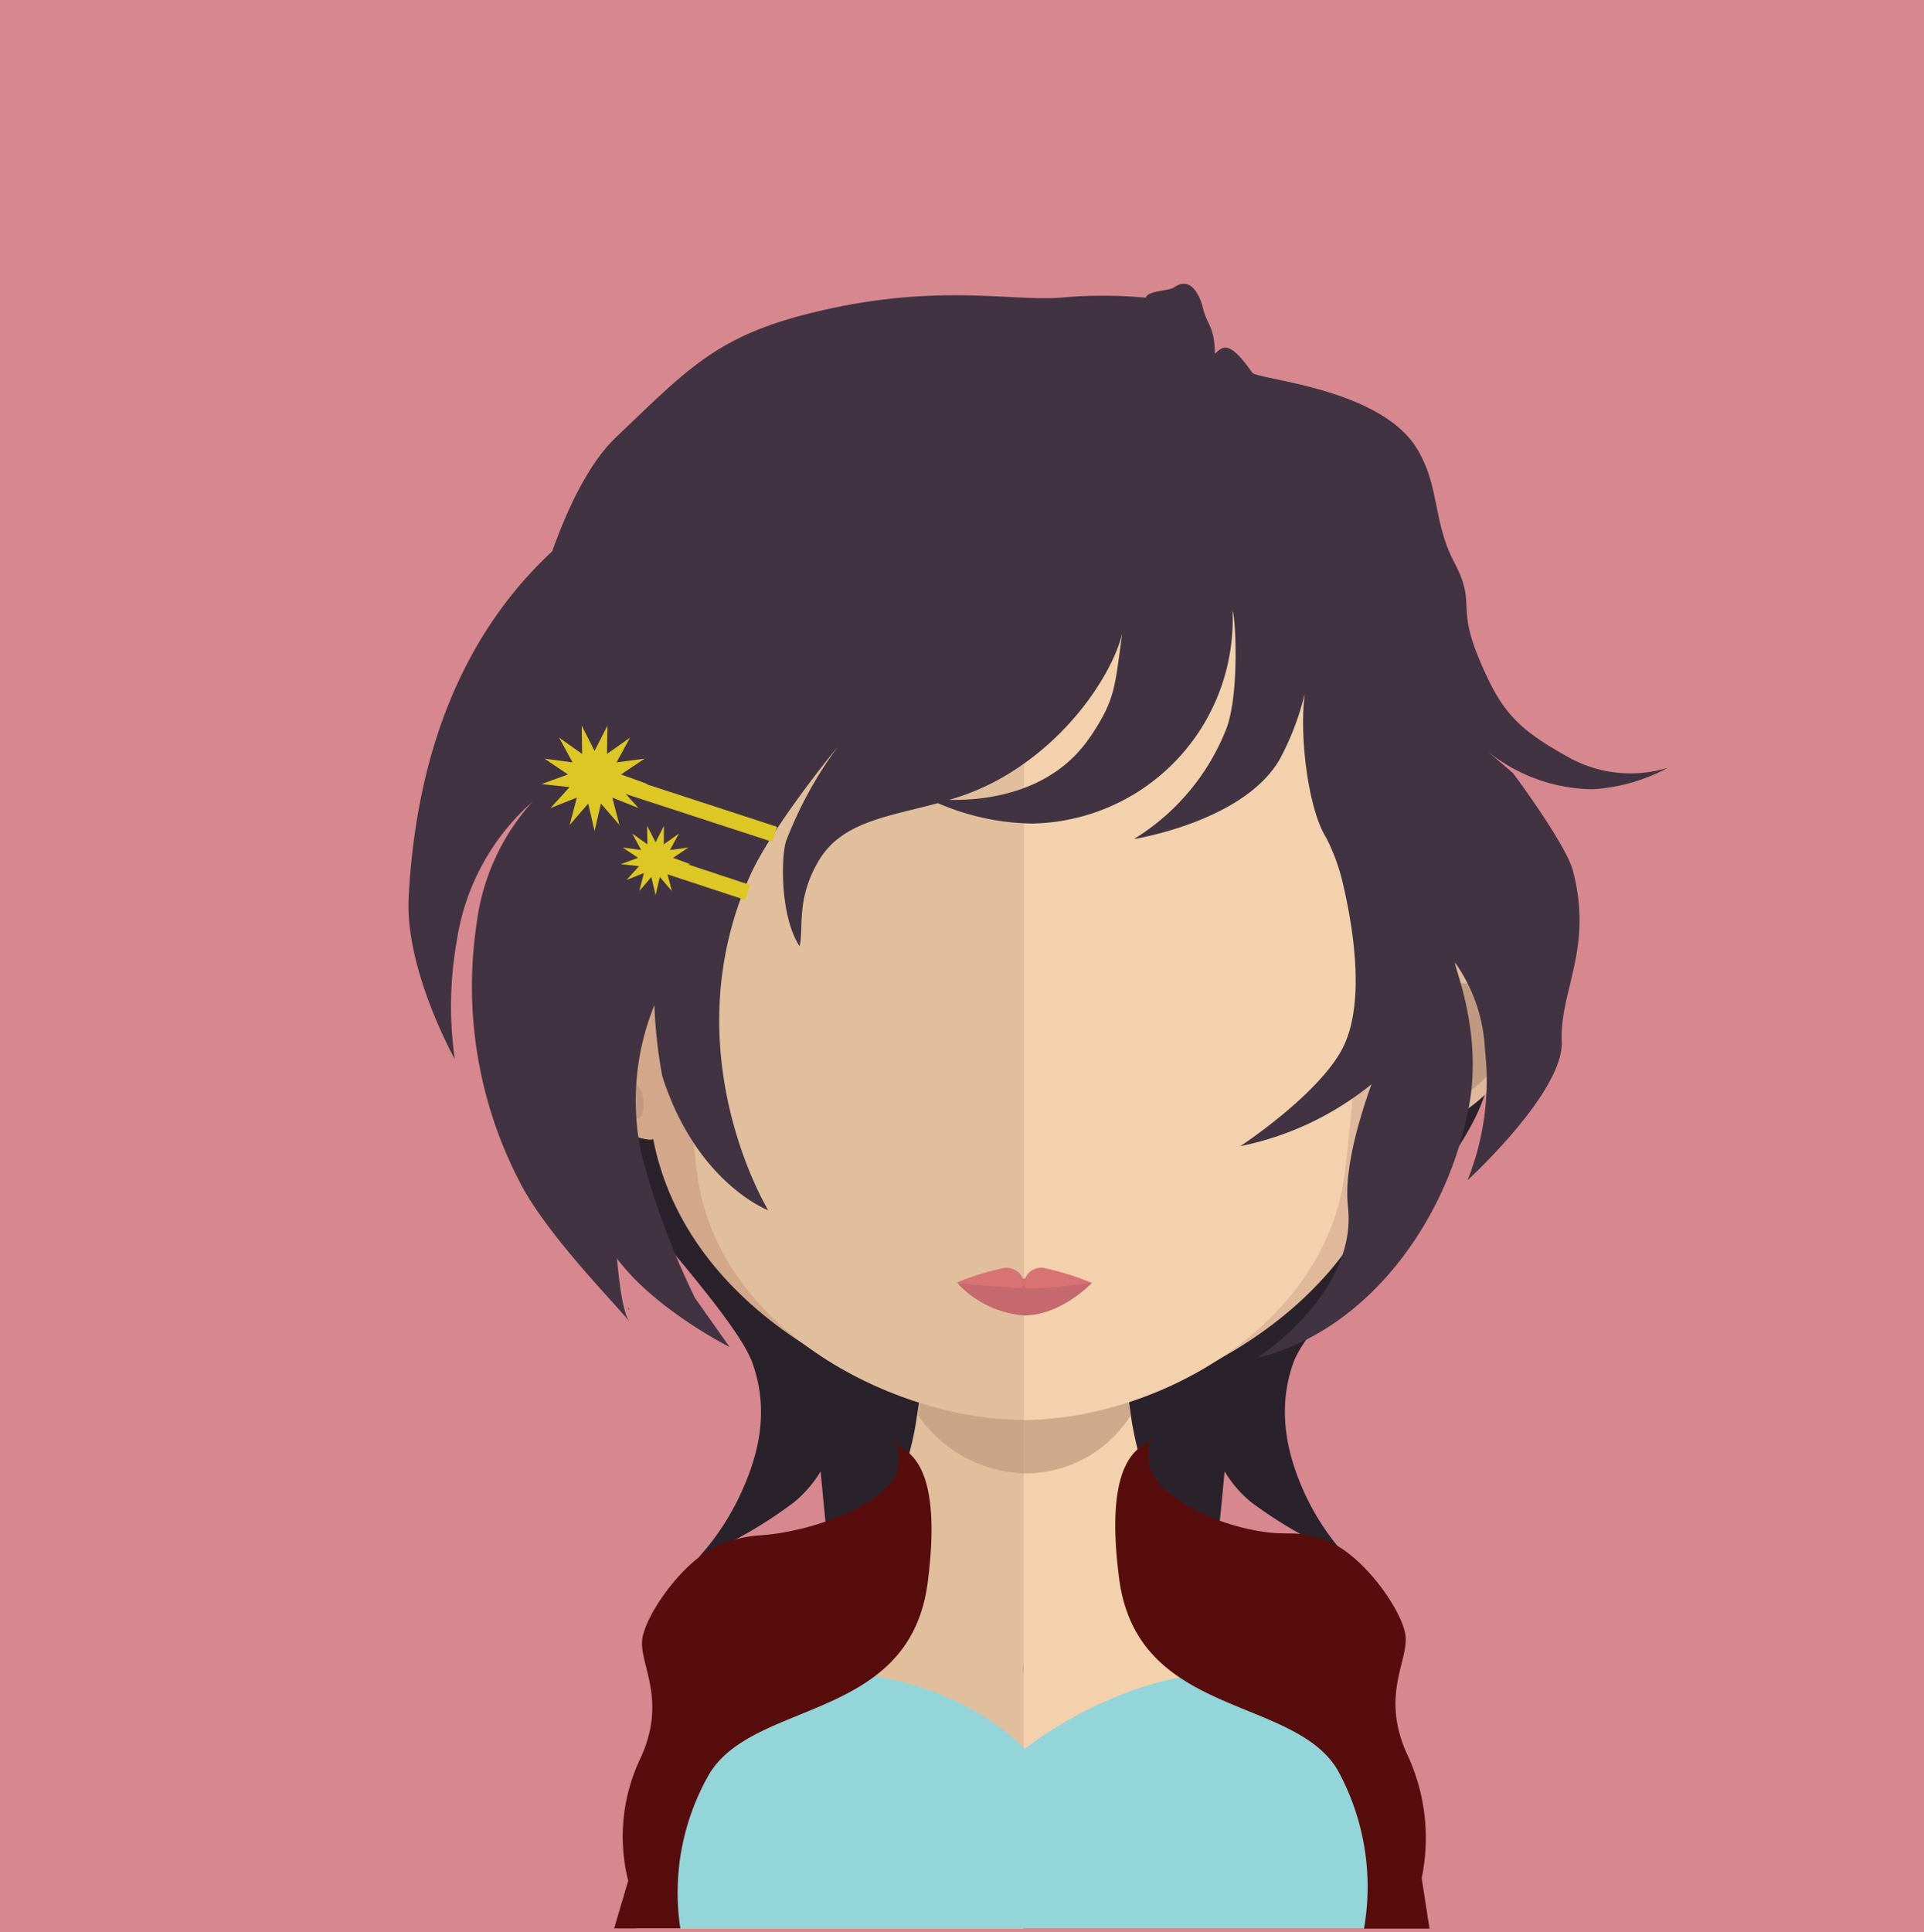 <svg xmlns="http://www.w3.org/2000/svg" viewBox="0 0 145.36 145.95"><defs><style>.cls-1{fill:#d7878e;}.cls-2{fill:#231f20;}.cls-3{fill:#2a222b;}.cls-4{fill:#e1bf9c;}.cls-5{fill:#f2d1ac;}.cls-6,.cls-8{fill:#c09a80;}.cls-6{opacity:0.7;}.cls-7{fill:#d3a789;}.cls-9{fill:#e0b89b;}.cls-10{fill:#c6696e;}.cls-11{fill:#d87373;}.cls-12{fill:#413342;}.cls-13{fill:#93d5d8;}.cls-14{fill:#580d0d;}.cls-15{fill:#dcc724;}</style></defs><title>Asset 208</title><g id="Layer_2" data-name="Layer 2"><g id="Layer_1-2" data-name="Layer 1"><rect class="cls-1" width="145.36" height="145.95"/><path class="cls-2" d="M110.84,71.73c0,3.61-1.3,6.54-2.9,6.54s-2.9-2.93-2.9-6.54,1.3-6.53,2.9-6.53S110.84,68.12,110.84,71.73Z"/><path class="cls-3" d="M97.73,102.9c1.33-3.65,12.3-13.65,14.42-20.15l-6.69-.1-7.38,2.78s-2.26,5.11-2.56,6.42c-.14.65-1.3,3.61-2.45,6.65l-4.82-5.14-5.9.79c.33,4.82,4.32,16.93,3.89,20.79s-2.7,6.53-5.24,8.54a19.38,19.38,0,0,1-3.71,2.33,19.69,19.69,0,0,1-3.71-2.33c-2.54-2-4.82-4.68-5.24-8.54s3.56-16,3.88-20.79l-5.89-.79L61.5,98.5c-1.15-3-2.3-6-2.45-6.65-.29-1.31-2.56-6.42-2.56-6.42l-7.37-2.78L44.18,86c2.42,4.19,11.34,13.29,12.66,16.94s.46,7.06-.93,10a18.84,18.84,0,0,1-3.1,4.67A33.58,33.58,0,0,0,60,113.47a9.24,9.24,0,0,0,2-2.32c.36,3.86.81,8.58,1.24,9.49a11.6,11.6,0,0,0,6.9,5.18,32.31,32.31,0,0,0,7.12.54,32.22,32.22,0,0,0,7.11-.54,11.59,11.59,0,0,0,6.91-5.18c.43-.91.88-5.63,1.24-9.49a9,9,0,0,0,2,2.32,33.33,33.33,0,0,0,7.19,4.08,18.7,18.7,0,0,1-3.11-4.67C97.28,110,96.41,106.55,97.73,102.9Z"/><path class="cls-4" d="M77.32,92v53.7H48.12l-.71-.31c0-28.8,17.87-30.95,17.87-30.95h.15a2.57,2.57,0,0,0,.38-.08c1.48-.41,2.48-2.59,3.16-5.69.12-.54.22-1.09.3-1.68.17-1,.31-2,.41-3.12.07-.65.12-1.31.19-2,.26-3.3.34-6.88.34-10.28C70.21,91.56,74.14,92,77.32,92Z"/><path class="cls-5" d="M107.33,145.34s-.26.1-.69.31H77.32V92h.06c3.17,0,7.12-.39,7.12-.39,0,3.38.09,6.92.35,10.19.06.66.13,1.32.19,2,.12,1.13.25,2.19.41,3.19v0c.06.45.14.86.22,1.27.62,3,1.52,5.22,2.82,6a2.58,2.58,0,0,0,.31.13,1.88,1.88,0,0,0,.66.12S107.33,116.54,107.33,145.34Z"/><path class="cls-6" d="M85.44,106.9v0a9.42,9.42,0,0,1-8.08,4.4h0a10.18,10.18,0,0,1-8-4.38c.16-1,.31-2,.41-3.11.06-.66.12-1.31.18-2a31.64,31.64,0,0,0,7.37,1h.09a30,30,0,0,0,7.53-1q.09,1,.18,1.95C85.16,104.83,85.28,105.9,85.44,106.9Z"/><path class="cls-7" d="M77.29,34.25C46.82,34.19,46.65,58.67,48,74.64c-2.09-3.75-8.27-2.35-7.76,3.65.48,5.74,9.22,8.34,9.1,7.71,2.49,13,16.85,20.23,28,21.26h.24v-73Z"/><path class="cls-8" d="M41.77,75.75a3,3,0,0,1,4.47-.81A2.35,2.35,0,0,1,47,77.6c-.22.78-1.07.84-.86,2a2.09,2.09,0,0,0,1.23,1.7,2.87,2.87,0,0,1,1.05,1.08,2.74,2.74,0,0,1,.13,1.66c-.23,1-1.69.19-2.66-.23a18.14,18.14,0,0,1-3.2-2.47C41.35,80,40.75,77.29,41.77,75.75Z"/><path class="cls-9" d="M77.44,34.25c30.47-.06,30.65,24.42,29.29,40.39,2.1-3.75,8.27-2.35,7.77,3.65C114,84,105.28,86.63,105.4,86c-2.5,13-16.85,20.23-28,21.26h-.23v-73Z"/><path class="cls-8" d="M113.18,75.75a3,3,0,0,0-4.46-.81A2.35,2.35,0,0,0,108,77.6c.22.78,1.07.84.87,2a2.09,2.09,0,0,1-1.24,1.7,2.87,2.87,0,0,0-1.05,1.08,2.82,2.82,0,0,0-.13,1.66c.23,1,1.69.19,2.66-.23a17.79,17.79,0,0,0,3.2-2.47C113.6,80,114.2,77.29,113.18,75.75Z"/><path class="cls-4" d="M77.13,41.18C67,41.18,59.51,44,55,49.52c-6.29,7.74-6,19.55-3.73,28,.71,2.6,1.07,9.58,1.56,12.15,2.2,11.47,15.53,17.58,24.3,17.58h.24V41.19Z"/><path class="cls-5" d="M99.21,49.53c-4.47-5.5-11.83-8.3-21.84-8.34v66.08c10-.1,22-6.8,24.06-17.57.48-2.57.85-9.55,1.56-12.15C105.31,69.1,105.54,57.29,99.21,49.53Z"/><path class="cls-10" d="M82.49,96.91s-2.3,2.46-5.13,2.46a7.66,7.66,0,0,1-5-2.41,33.08,33.08,0,0,1,5-.37A41.54,41.54,0,0,1,82.49,96.91Z"/><path class="cls-11" d="M78.81,95.77a1.32,1.32,0,0,0-1.45,1.12,1.34,1.34,0,0,0-1.45-1.12,20.37,20.37,0,0,0-3.69,1.14s2.81.3,3.61.3,1.51.31,1.53-.28c0,.6.59.36,1.38.36s3.75-.38,3.75-.38A20.22,20.22,0,0,0,78.81,95.77Z"/><path class="cls-12" d="M47.45,98.78l0,.09C47.63,99,47.59,99,47.45,98.78Z"/><path class="cls-12" d="M120.32,59.62A13.62,13.62,0,0,0,126,58a9.61,9.61,0,0,1-7.43-.76c-4-2.21-5.17-3.5-6.85-7.53s-.18-4.07-1.85-7.23-1.07-6-3-8.87c-3-4.35-11.9-4.94-12.26-5.46-1.76-2.49-2.2-2-2.83-1.42,0-2.07-.62-2.22-.9-3.48,0,0-.59-2.65-2.18-1.54-.39.28-2,.24-2.13.78a34.29,34.29,0,0,0-6.47,0c-3.75.27-9.31-1.08-18.17,1-7.66,1.77-9.82,4.23-15.45,9.6-2,1.93-3.61,5.32-4.76,8.56C36.81,46.2,31.57,54.09,30.87,67.87,30.63,73.36,34.36,80,34.36,80a28.08,28.08,0,0,1,.15-8.92,17.48,17.48,0,0,1,5.72-10.52A16.86,16.86,0,0,0,36,69.84a32,32,0,0,0,3.15,19.22c2,4.07,7.26,9.32,8.39,10.76-.43-.62-.72-2.46-.93-4.76,2.83,3.83,8.52,6.7,8.52,6.7l-2.61-3.69a58.52,58.52,0,0,1-4.08-11,19.12,19.12,0,0,1,1-11.14,35.74,35.74,0,0,0,.6,5.38c2.61,8.1,8,10.11,8,10.11s-7.33-12-1.36-25.3c1.69-3.74,6.61-9.71,6.61-9.71a30.35,30.35,0,0,0-3.88,7.07c-.4,1.06-.51,5.71,1,8,.33-1.4-.29-3.53,1.45-6.47s5.24-3.32,9-4.34A18.51,18.51,0,0,0,78,62.21,15.43,15.43,0,0,0,93.12,46.16c.23.38.53,6.2-.45,8.84a17.1,17.1,0,0,1-7,8.38s8.27-1.3,11-6a20.54,20.54,0,0,0,1.91-5c-.44,3.22.27,8.78,1.61,10.89a14.86,14.86,0,0,1,1.19,3.15c.78,3.21,1.85,9.16.09,12.69s-7.76,7.47-7.76,7.47a22.92,22.92,0,0,0,9.91-4.68c-1.05,2.93-2.08,6.61-1.78,9.25.73,6.56-6.86,11.42-6.86,11.42,8.3-2,14.4-10.33,16-19,1.06-5.56-1.15-10.6-1.05-10.86a12.32,12.32,0,0,1,2.26,6.6,20.21,20.21,0,0,1-1.32,9.85s7.29-6.67,7.12-10.49,2.39-7,.85-12.88c-.51-2-4.52-7.38-4.52-7.38l-1.91-1.64A12.86,12.86,0,0,0,120.32,59.62Zm-37.93-4c-2.9,4.37-8.1,4.86-10.68,4.8a18,18,0,0,0,4.54-2c5.84-3.6,8.62-9.38,8.65-11.37h0C84.18,52,84.37,52.65,82.39,55.64Z"/><path class="cls-13" d="M107.39,145.35a3.67,3.67,0,0,0-.69.3H48.19a4.82,4.82,0,0,0-.72-.3A46.22,46.22,0,0,1,50,129.29c6.57-4.5,20.12-4.43,27.43,2.82,0,0,11.3-9.25,22.79-4.38a16.8,16.8,0,0,1,5.44,3.64A49.4,49.4,0,0,1,107.39,145.35Z"/><path class="cls-14" d="M67.54,108.88c0,.73,3.91.1,2.55,10.65S57,128.35,53.59,134a18,18,0,0,0-2.19,11.67h-5l1.06-3.6A13.73,13.73,0,0,1,48.3,133c2.19-4.54,0-7.23.22-9.14s3.25-6.22,6-7.22,2.58-.34,6-1.16,7.37-2.77,7.37-4.95S67.54,108.88,67.54,108.88Z"/><path class="cls-14" d="M87.1,108.59c0,.72-3.92.1-2.55,10.64s13.13,8.82,16.5,14.46a18.3,18.3,0,0,1,2,12H108l-.59-3.82a14.88,14.88,0,0,0-1-9.14c-2.19-4.55,0-7.23-.22-9.15s-3.25-6.21-6-7.21-2.67-.12-6.14-.93-7.27-3-7.27-5.19S87.1,108.59,87.1,108.59Z"/><polygon class="cls-15" points="44.92 56.72 45.89 54.82 45.86 56.95 47.6 55.72 46.58 57.59 48.7 57.31 46.92 58.5 48.93 59.23 46.81 59.46 48.24 61.04 46.26 60.25 46.8 62.32 45.4 60.7 44.92 62.78 44.44 60.7 43.04 62.32 43.58 60.25 41.59 61.04 43.03 59.46 40.91 59.23 42.91 58.5 41.14 57.31 43.26 57.59 42.24 55.72 43.98 56.95 43.95 54.82 44.92 56.72"/><polygon class="cls-15" points="49.53 63.63 50.16 62.38 50.15 63.78 51.29 62.97 50.62 64.21 52.01 64.02 50.85 64.8 52.16 65.28 50.77 65.43 51.71 66.47 50.41 65.95 50.76 67.31 49.85 66.25 49.53 67.62 49.21 66.25 48.3 67.31 48.65 65.95 47.34 66.47 48.28 65.43 46.89 65.28 48.21 64.8 47.04 64.02 48.44 64.21 47.77 62.97 48.91 63.78 48.89 62.38 49.53 63.63"/><rect class="cls-15" x="50.39" y="52.66" width="1.19" height="16.21" transform="matrix(0.31, -0.95, 0.95, 0.31, -22.71, 90.11)"/><polygon class="cls-15" points="56.3 67.98 49.53 65.75 49.9 64.61 56.67 66.85 56.3 67.98"/></g></g></svg>